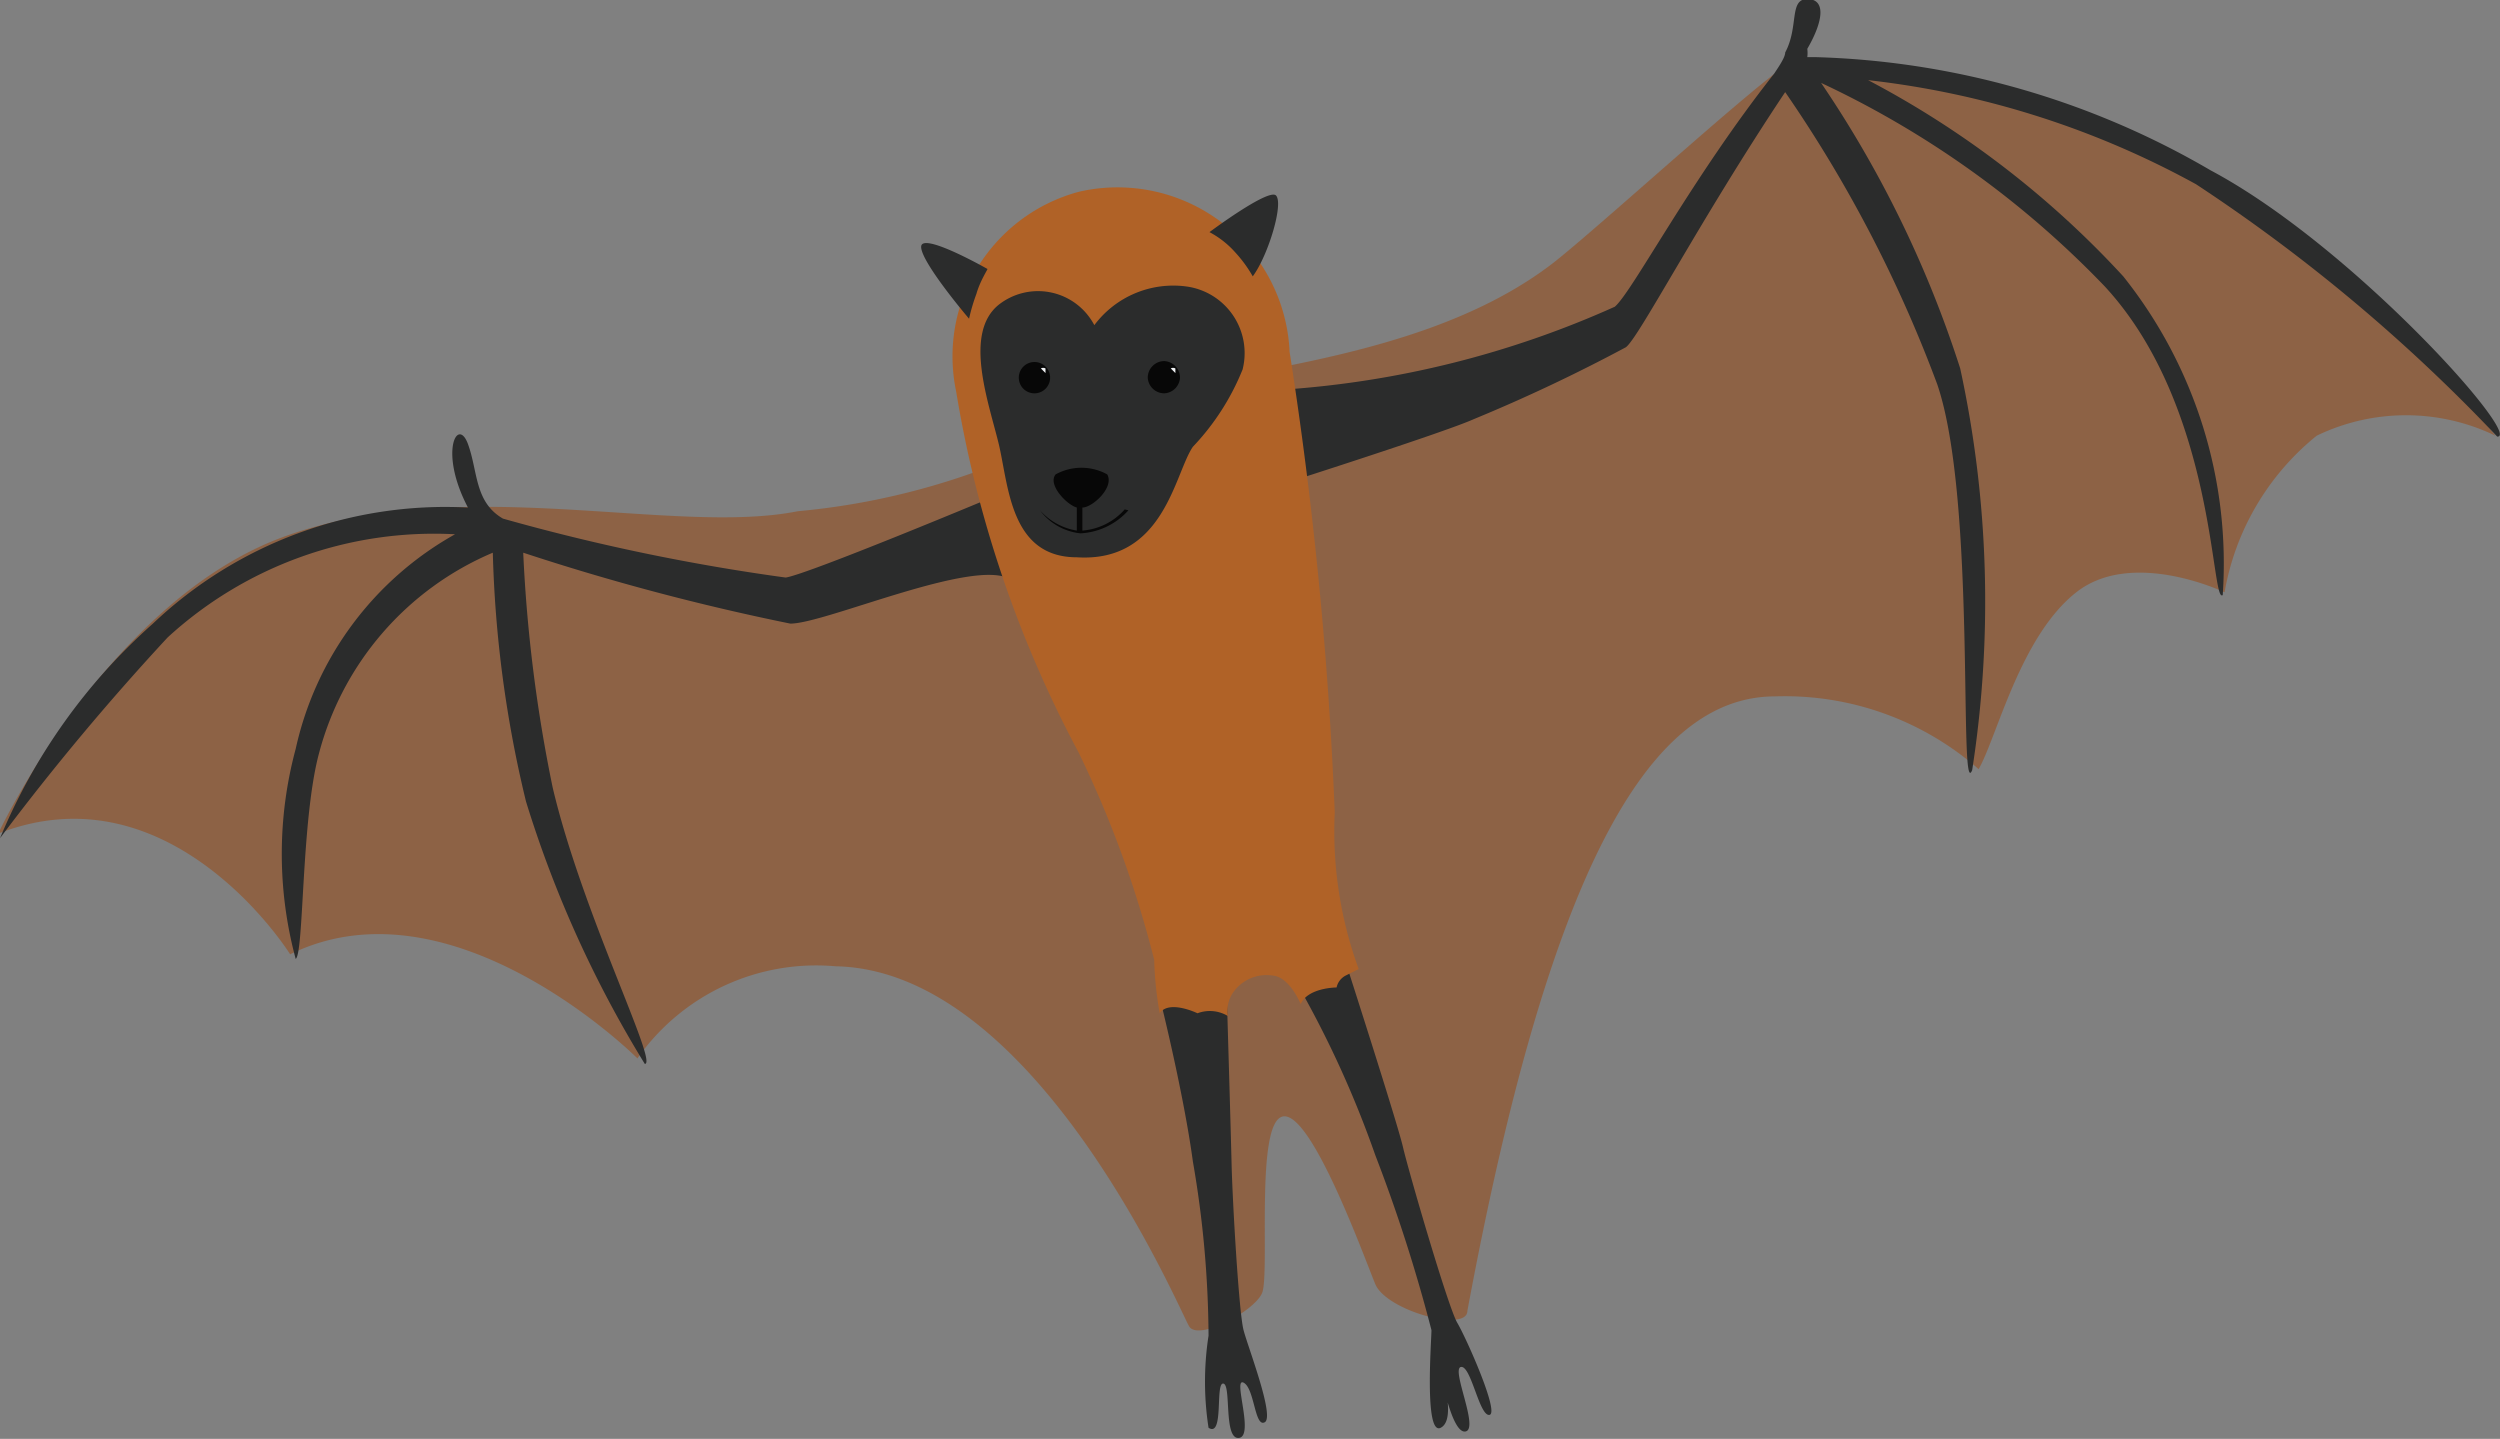 <svg xmlns="http://www.w3.org/2000/svg" viewBox="0 0 27.14 15.62"><rect x="0" y="0" width="27.14" height="15.62" fill="#808080" stroke="none"/><defs><style>.cls-1{fill:#8d6245;}.cls-2{fill:#2b2c2c;}.cls-3{fill:#b06227;}.cls-4{fill:#070707;}.cls-5{fill:#f0f2f4;}</style></defs><g id="Layer_2" data-name="Layer 2"><g id="Layer_2-2" data-name="Layer 2"><path class="cls-1" d="M16.88,2.84c.59-.47,2.44-2.17,2.63-2.2a9.17,9.17,0,0,1,4.85,1.5,12.39,12.39,0,0,1,2.73,2.59,2.23,2.23,0,0,0-1.94,0,2.8,2.8,0,0,0-1,1.7s-1-.48-1.61,0S21.68,8,21.48,8.35a3.19,3.19,0,0,0-2.21-.79c-1.39,0-2.46,1.94-3.34,6.67,0,.24-.88,0-1-.29s-.69-1.87-1-1.82-.14,1.72-.23,1.92-.69.52-.79.36-1.65-3.87-3.84-3.91a2.37,2.37,0,0,0-2.15,1s-2-2-3.77-1.13c0,0-1.28-2.05-3.17-1.31,0,0,1.19-2.54,3.12-3.23s4.21,0,5.56-.27A7.81,7.81,0,0,0,11.9,4.51C12.62,4,15.27,4.1,16.88,2.84Z"/><path class="cls-2" d="M12.6,10.87s.25,1,.35,1.74a11.34,11.34,0,0,1,.17,1.89,3.27,3.27,0,0,0,0,1c.17.11.07-.49.16-.48s0,.61.17.59-.07-.66.05-.6.12.49.23.43-.18-.81-.23-1-.12-1.39-.13-1.81-.05-1.76-.05-1.76Z"/><path class="cls-2" d="M14.11,10.73a11.21,11.21,0,0,1,.82,1.81,17.3,17.3,0,0,1,.61,1.9c0,.11-.08,1.15.1,1.06s0-.63,0-.61.12.68.27.65-.16-.68-.05-.7.2.54.31.52-.25-.83-.35-1-.53-1.65-.59-1.91-.62-2-.62-2Z"/><path class="cls-2" d="M24,1.85A9,9,0,0,0,19.7.62h-.08a.36.36,0,0,0,0-.09c.18-.31.2-.54,0-.54s-.09.3-.24.58c0,.05-.06.14-.12.23-.9,1.14-1.54,2.37-1.73,2.53a10.5,10.5,0,0,1-3.6.9l.07,1s1.69-.54,2-.68a18.11,18.11,0,0,0,1.65-.78c.14-.1.79-1.36,1.73-2.77h0a14.44,14.44,0,0,1,1.65,3.17c.43,1.25.23,4.57.38,4.19A11.93,11.93,0,0,0,21.28,4,12.08,12.08,0,0,0,19.77.9a10.33,10.33,0,0,1,3.08,2.21C24.06,4.42,24,6.57,24.13,6.46A5,5,0,0,0,23.05,3,10.23,10.23,0,0,0,20.28.87,9.62,9.62,0,0,1,23.84,2a18.5,18.5,0,0,1,3.27,2.74C27.39,4.75,25.54,2.67,24,1.85Z"/><path class="cls-2" d="M10.72,5.42s-1.94.81-2.19.85a22.53,22.53,0,0,1-3.07-.64c-.31-.18-.27-.51-.38-.81s-.32.08,0,.69A4.61,4.61,0,0,0,1.66,6.77,6.38,6.38,0,0,0,0,9.1,27.36,27.36,0,0,1,1.82,6.92,4.28,4.28,0,0,1,4.94,5.8,3.54,3.54,0,0,0,3.21,8.13a4.38,4.38,0,0,0,0,2.28c.09-.06.06-1.5.25-2.22A3.27,3.27,0,0,1,5.35,6h0a12.8,12.8,0,0,0,.36,2.7A12.39,12.39,0,0,0,7,11.55c.15,0-.68-1.64-1-3A16.23,16.23,0,0,1,5.68,6a25.55,25.55,0,0,0,2.9.77c.38,0,2-.72,2.39-.48Z"/><path class="cls-3" d="M11.72,2.08A1.87,1.87,0,0,1,14,3.82a43.66,43.66,0,0,1,.49,5,4.35,4.35,0,0,0,.26,1.7l-.14.07a.19.19,0,0,0-.1.13s-.31,0-.39.18c0,0-.12-.3-.31-.31a.44.44,0,0,0-.42.18.35.35,0,0,0-.06.26A.38.38,0,0,0,13,11s-.31-.15-.41,0a3.77,3.77,0,0,1-.06-.58,11.67,11.67,0,0,0-.82-2.25,12.67,12.67,0,0,1-1.33-3.92A1.85,1.85,0,0,1,11.72,2.08Z"/><path class="cls-2" d="M11.88,3.53a1.07,1.07,0,0,1,1-.42.73.73,0,0,1,.61.9,2.65,2.65,0,0,1-.54.84c-.2.29-.31,1.26-1.26,1.2-.73,0-.74-.79-.85-1.24s-.38-1.19,0-1.5A.69.69,0,0,1,11.88,3.53Z"/><path class="cls-4" d="M12.81,4.1a.18.18,0,0,0-.17-.18.18.18,0,0,0-.18.18.18.18,0,0,0,.18.17A.18.18,0,0,0,12.81,4.1Z"/><path class="cls-4" d="M11.4,4.1a.17.17,0,1,0-.34,0,.17.17,0,0,0,.34,0Z"/><path class="cls-4" d="M12.21,5.53a0,0,0,0,0,0,0,.68.68,0,0,1-.46.23l0-.25c.11,0,.35-.22.27-.36a.58.58,0,0,0-.56,0c-.09.11.12.33.23.36l0,.25h0a.68.68,0,0,1-.4-.22s0,0,0,0a0,0,0,0,0,0,0,.63.63,0,0,0,.44.25h0a.75.75,0,0,0,.52-.25A0,0,0,0,0,12.21,5.53Z"/><path class="cls-2" d="M13.85,2.12c.09.08-.08.65-.25.88a1.43,1.43,0,0,0-.19-.26,1,1,0,0,0-.28-.22S13.76,2.05,13.85,2.12Z"/><path class="cls-2" d="M10.72,2.92S10,2.51,10,2.68s.52.78.52.78a2.08,2.08,0,0,1,.08-.27C10.64,3.05,10.72,2.93,10.72,2.92Z"/><path class="cls-5" d="M11.35,4s0,0,0,0a.05.05,0,0,0-.05,0,0,0,0,0,0,.05.05A0,0,0,0,0,11.35,4Z"/><path class="cls-5" d="M12.76,4s0,0,0,0a.05.05,0,0,0-.05,0,0,0,0,0,0,.05.05A0,0,0,0,0,12.76,4Z"/></g></g></svg>